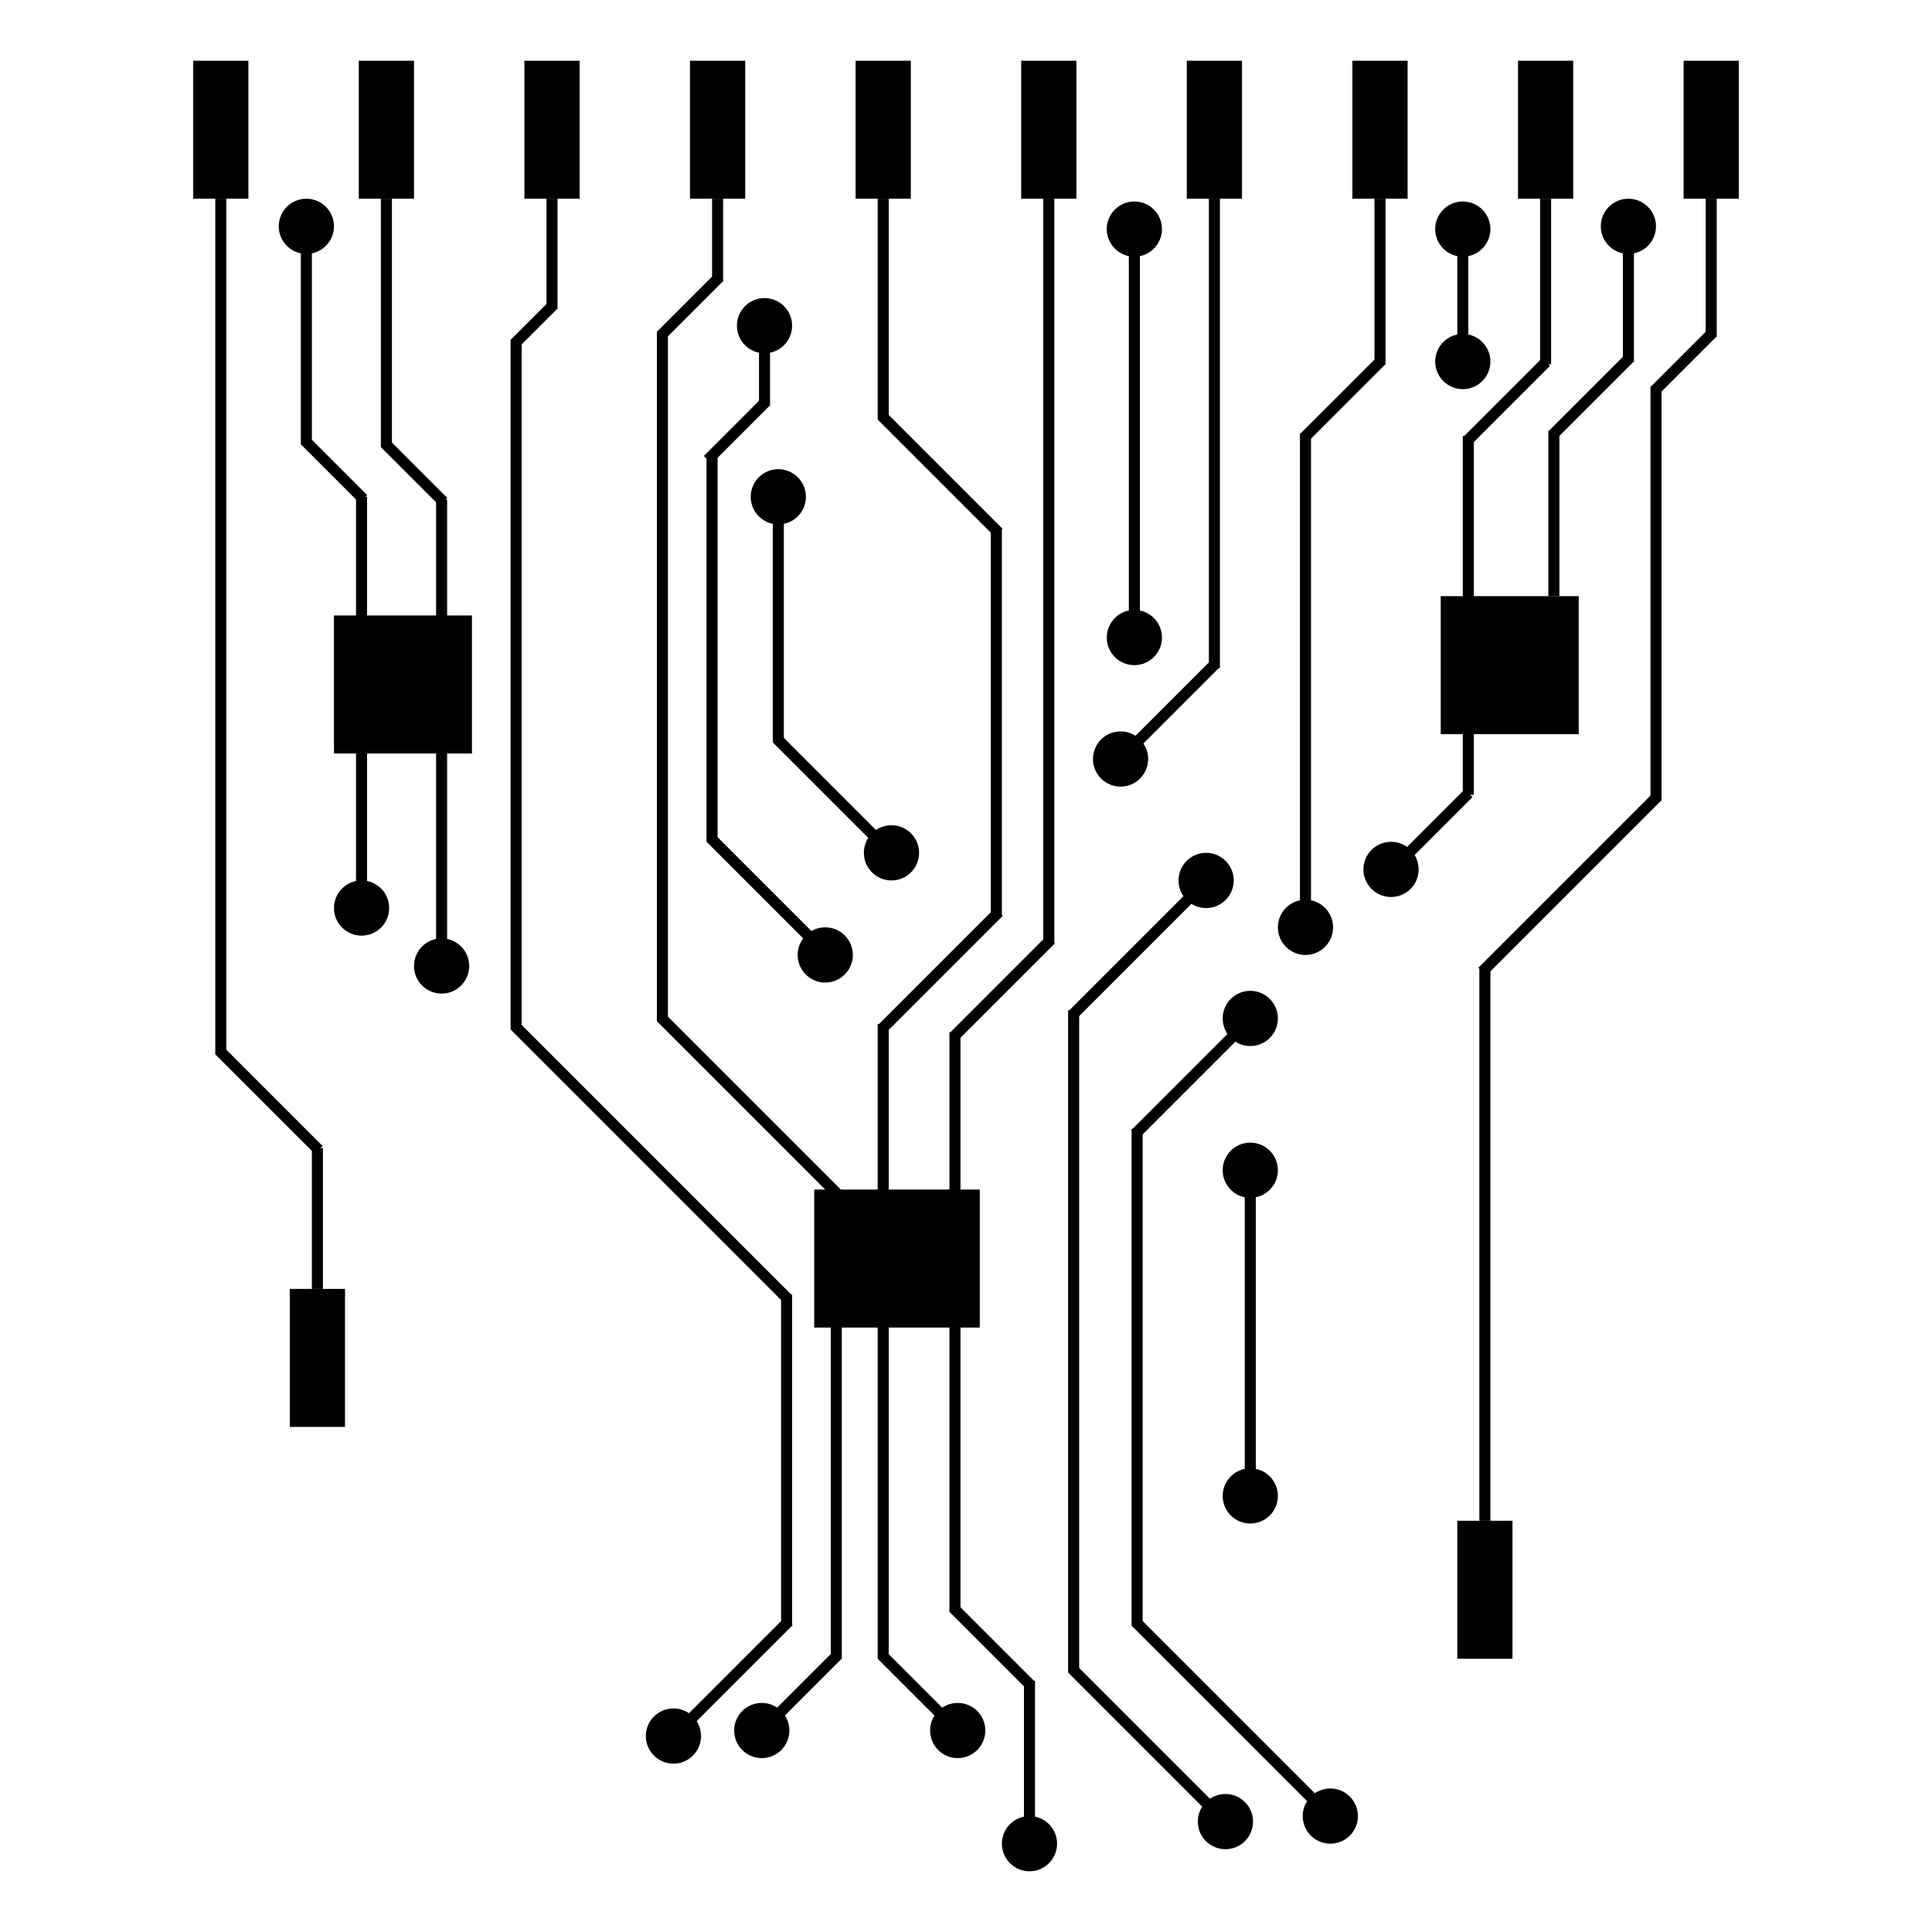 <svg width="700" height="700" viewBox="0 0 700 700" fill="none" xmlns="http://www.w3.org/2000/svg">
<rect x="70" y="22" width="20" height="50" fill="black"/>
<rect x="105" y="467" width="20" height="50" fill="black"/>
<rect x="528" y="551" width="20" height="50" fill="black"/>
<rect x="121" y="223" width="50" height="50" fill="black"/>
<rect x="522" y="216" width="50" height="50" fill="black"/>
<rect x="295" y="431" width="60" height="50" fill="black"/>
<rect x="130" y="22" width="20" height="50" fill="black"/>
<rect x="610" y="22" width="20" height="50" fill="black"/>
<rect x="550" y="22" width="20" height="50" fill="black"/>
<rect x="490" y="22" width="20" height="50" fill="black"/>
<rect x="430" y="22" width="20" height="50" fill="black"/>
<rect x="370" y="22" width="20" height="50" fill="black"/>
<rect x="310" y="22" width="20" height="50" fill="black"/>
<rect x="250" y="22" width="20" height="50" fill="black"/>
<rect x="190" y="22" width="20" height="50" fill="black"/>
<line x1="80" y1="72" x2="80" y2="382" stroke="black" stroke-width="4"/>
<line x1="79.414" y1="380.586" x2="115.477" y2="416.648" stroke="black" stroke-width="4"/>
<line x1="115" y1="416" x2="115" y2="467" stroke="black" stroke-width="4"/>
<line x1="140" y1="72" x2="140" y2="162" stroke="black" stroke-width="4"/>
<line x1="139.414" y1="160.586" x2="160.627" y2="181.799" stroke="black" stroke-width="4"/>
<line x1="160" y1="181" x2="160" y2="341" stroke="black" stroke-width="4"/>
<circle cx="160" cy="350" r="10" fill="black"/>
<circle cx="244" cy="629" r="10" fill="black"/>
<circle cx="276" cy="627" r="10" fill="black"/>
<circle cx="347" cy="627" r="10" fill="black"/>
<circle cx="373" cy="668" r="10" fill="black"/>
<circle cx="444" cy="660" r="10" fill="black"/>
<circle cx="482" cy="658" r="10" fill="black"/>
<circle cx="131" cy="329" r="10" fill="black"/>
<line x1="111" y1="91" x2="111" y2="161" stroke="black" stroke-width="4"/>
<line x1="110.414" y1="159.586" x2="131.627" y2="180.799" stroke="black" stroke-width="4"/>
<circle cx="111" cy="82" r="10" fill="black"/>
<circle cx="277" cy="118" r="10" fill="black"/>
<circle cx="411" cy="83" r="10" fill="black"/>
<circle cx="411" cy="231" r="10" fill="black"/>
<circle cx="406" cy="275" r="10" fill="black"/>
<circle cx="473" cy="336" r="10" fill="black"/>
<circle cx="437" cy="319" r="10" fill="black"/>
<circle cx="453" cy="369" r="10" fill="black"/>
<circle cx="453" cy="424" r="10" fill="black"/>
<circle cx="453" cy="542" r="10" fill="black"/>
<circle cx="504" cy="315" r="10" fill="black"/>
<circle cx="530" cy="83" r="10" fill="black"/>
<circle cx="590" cy="82" r="10" fill="black"/>
<circle cx="530" cy="131" r="10" fill="black"/>
<circle cx="299" cy="346" r="10" fill="black"/>
<circle cx="282" cy="180" r="10" fill="black"/>
<circle cx="323" cy="309" r="10" fill="black"/>
<line x1="131" y1="320" x2="131" y2="180" stroke="black" stroke-width="4"/>
<line x1="200" y1="72" x2="200" y2="112" stroke="black" stroke-width="4"/>
<line x1="200.556" y1="110.414" x2="186.414" y2="124.556" stroke="black" stroke-width="4"/>
<line x1="187" y1="123" x2="187" y2="373" stroke="black" stroke-width="4"/>
<line x1="186.414" y1="371.586" x2="285.409" y2="470.581" stroke="black" stroke-width="4"/>
<line x1="285" y1="469" x2="285" y2="589" stroke="black" stroke-width="4"/>
<line x1="285.77" y1="587.414" x2="250.414" y2="622.77" stroke="black" stroke-width="4"/>
<line x1="260" y1="72" x2="260" y2="102" stroke="black" stroke-width="4"/>
<line x1="260.627" y1="100.414" x2="239.414" y2="121.627" stroke="black" stroke-width="4"/>
<line x1="240" y1="120" x2="240" y2="370" stroke="black" stroke-width="4"/>
<line x1="239.414" y1="368.586" x2="303.054" y2="432.225" stroke="black" stroke-width="4"/>
<line x1="303" y1="431" x2="303" y2="601" stroke="black" stroke-width="4"/>
<line x1="303.698" y1="599.414" x2="282.485" y2="620.627" stroke="black" stroke-width="4"/>
<line x1="277" y1="127" x2="277" y2="147" stroke="black" stroke-width="4"/>
<line x1="277.627" y1="145.414" x2="256.414" y2="166.627" stroke="black" stroke-width="4"/>
<line x1="257.986" y1="164.993" x2="257.986" y2="304.993" stroke="black" stroke-width="4"/>
<line x1="257.414" y1="303.586" x2="292.77" y2="338.941" stroke="black" stroke-width="4"/>
<line x1="282" y1="189" x2="282" y2="269" stroke="black" stroke-width="4"/>
<line x1="281.414" y1="267.586" x2="316.77" y2="302.941" stroke="black" stroke-width="4"/>
<line x1="320" y1="72" x2="320" y2="152" stroke="black" stroke-width="4"/>
<line x1="319.414" y1="150.586" x2="361.841" y2="193.012" stroke="black" stroke-width="4"/>
<line x1="361" y1="192" x2="361" y2="332" stroke="black" stroke-width="4"/>
<line x1="361.912" y1="330.414" x2="319.485" y2="372.841" stroke="black" stroke-width="4"/>
<line x1="320" y1="371" x2="320" y2="601" stroke="black" stroke-width="4"/>
<line x1="319.414" y1="599.586" x2="340.627" y2="620.799" stroke="black" stroke-width="4"/>
<line x1="380" y1="72" x2="380" y2="342" stroke="black" stroke-width="4"/>
<line x1="380.77" y1="340.414" x2="345.414" y2="375.77" stroke="black" stroke-width="4"/>
<line x1="346" y1="374" x2="346" y2="584" stroke="black" stroke-width="4"/>
<line x1="345.414" y1="582.586" x2="373.698" y2="610.87" stroke="black" stroke-width="4"/>
<line x1="373" y1="609" x2="373" y2="659" stroke="black" stroke-width="4"/>
<line x1="411" y1="92" x2="411" y2="222" stroke="black" stroke-width="4"/>
<line x1="440" y1="72" x2="440" y2="242" stroke="black" stroke-width="4"/>
<line x1="440.414" y1="240.414" x2="412.13" y2="268.698" stroke="black" stroke-width="4"/>
<line x1="500" y1="72" x2="500" y2="132" stroke="black" stroke-width="4"/>
<line x1="500.698" y1="130.414" x2="472.414" y2="158.698" stroke="black" stroke-width="4"/>
<line x1="473" y1="157" x2="473" y2="327" stroke="black" stroke-width="4"/>
<line x1="560" y1="72" x2="560" y2="132" stroke="black" stroke-width="4"/>
<line x1="530" y1="92" x2="530" y2="122" stroke="black" stroke-width="4"/>
<line x1="560.166" y1="131.162" x2="531.882" y2="159.446" stroke="black" stroke-width="4"/>
<line x1="532" y1="158" x2="532" y2="288" stroke="black" stroke-width="4"/>
<line x1="620" y1="72" x2="620" y2="122" stroke="black" stroke-width="4"/>
<line x1="590" y1="91" x2="590" y2="131" stroke="black" stroke-width="4"/>
<line x1="590.698" y1="129.414" x2="562.414" y2="157.698" stroke="black" stroke-width="4"/>
<line x1="563" y1="156" x2="563" y2="216" stroke="black" stroke-width="4"/>
<line x1="532.092" y1="287.414" x2="510.879" y2="308.627" stroke="black" stroke-width="4"/>
<line x1="620.627" y1="120.414" x2="599.414" y2="141.627" stroke="black" stroke-width="4"/>
<line x1="600" y1="140" x2="600" y2="290" stroke="black" stroke-width="4"/>
<line x1="600.689" y1="288.414" x2="537.049" y2="352.054" stroke="black" stroke-width="4"/>
<line x1="538" y1="351" x2="538" y2="551" stroke="black" stroke-width="4"/>
<line x1="430.912" y1="325.414" x2="388.485" y2="367.841" stroke="black" stroke-width="4"/>
<line x1="389" y1="366" x2="389" y2="606" stroke="black" stroke-width="4"/>
<line x1="388.414" y1="604.586" x2="437.912" y2="654.083" stroke="black" stroke-width="4"/>
<line x1="446.77" y1="375.414" x2="411.414" y2="410.77" stroke="black" stroke-width="4"/>
<line x1="412" y1="409" x2="412" y2="589" stroke="black" stroke-width="4"/>
<line x1="411.414" y1="587.586" x2="475.054" y2="651.225" stroke="black" stroke-width="4"/>
<line x1="453" y1="433" x2="453" y2="533" stroke="black" stroke-width="4"/>
</svg>
